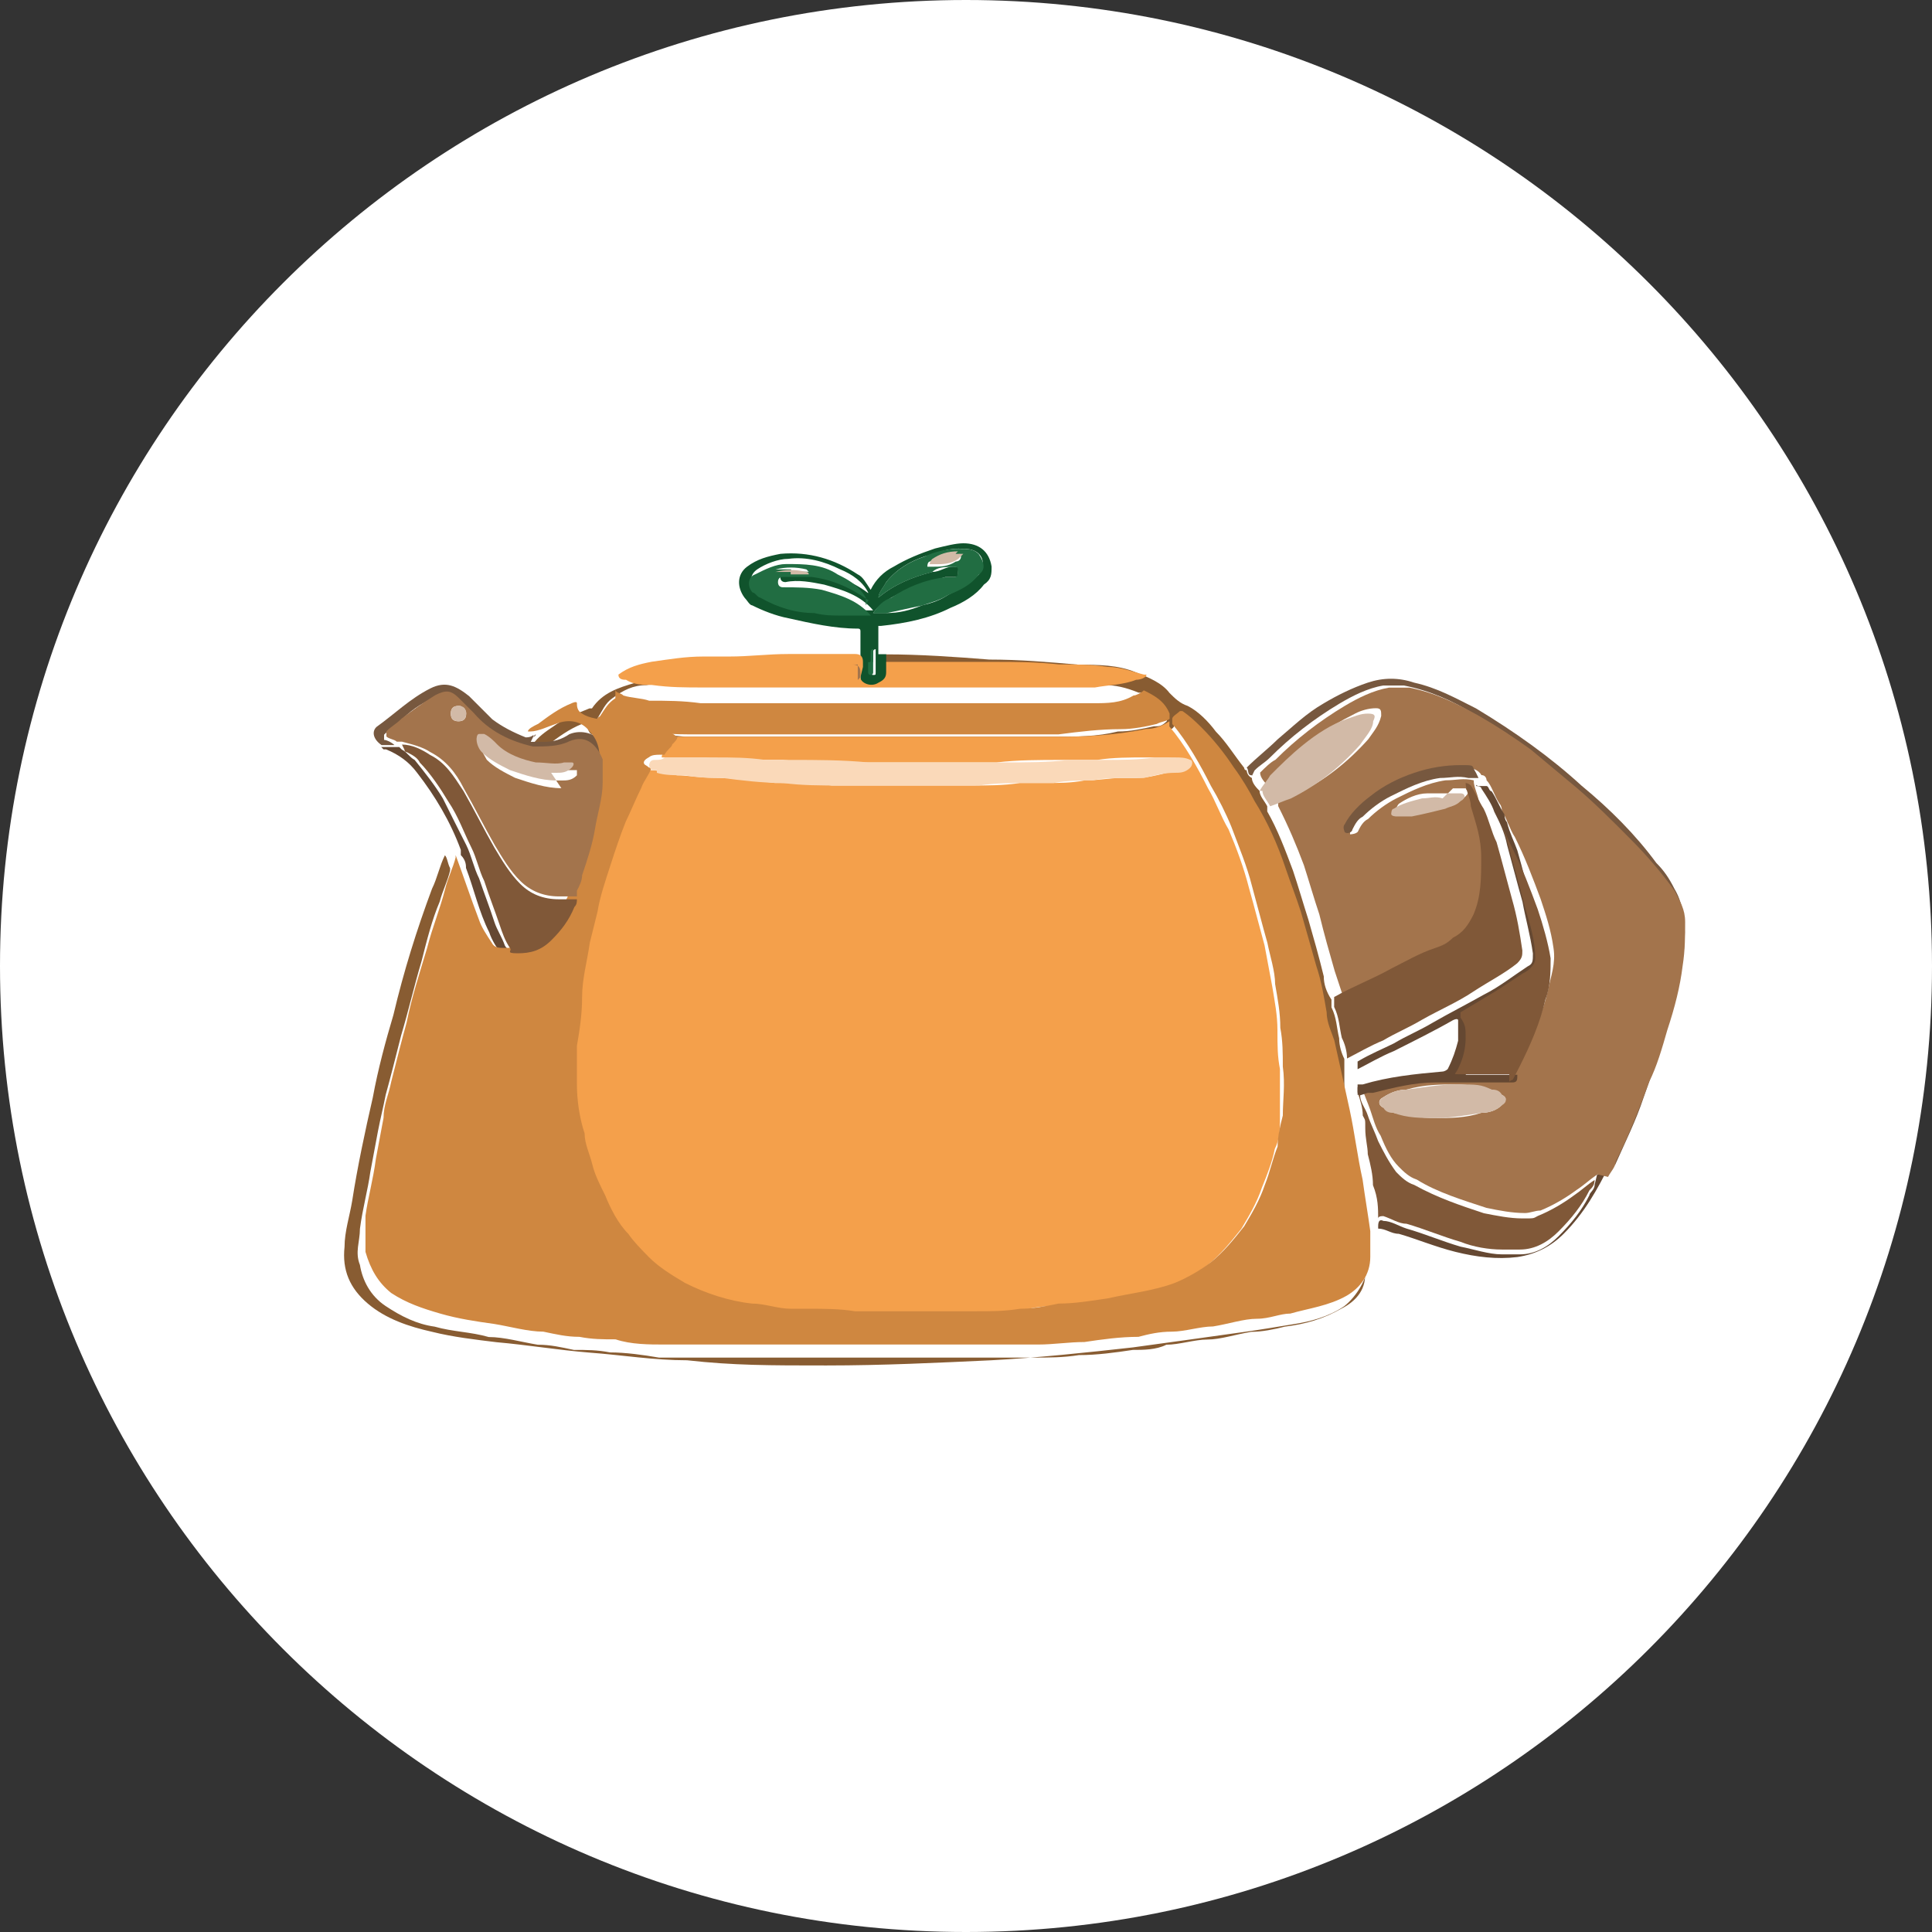 <?xml version="1.0" encoding="UTF-8"?>
<svg id="Layer_1" xmlns="http://www.w3.org/2000/svg" version="1.1" viewBox="0 0 1080 1080">
  <rect x="0" y="0" width="1080" height="1080" fill="#333333" stroke="none"/>
  <!-- Generator: Adobe Illustrator 29.0.0, SVG Export Plug-In . SVG Version: 2.1.0 Build 186)  -->
  <defs>
    <style>
      .st0 {
        fill: #10532c;
      }

      .st1 {
        fill: #885c32;
      }

      .st2 {
        fill: #77583f;
      }

      .st3 {
        fill: #d2baa7;
      }

      .st4 {
        fill: #fff;
      }

      .st5 {
        fill: #805838;
      }

      .st6 {
        fill: #f4a04b;
      }

      .st7 {
        fill: #654832;
      }

      .st8 {
        fill: #a3744c;
      }

      .st9 {
        fill: #cf8740;
      }

      .st10 {
        fill: #fad9b9;
      }

      .st11 {
        fill: #216d42;
      }
    </style>
  </defs>
  <path class="st4" d="M540,0h0c298.1,0,540,241.9,540,540h0c0,298.1-241.9,540-540,540h0C241.9,1080,0,838.1,0,540h0C0,241.9,241.9,0,540,0Z"/>
  <path class="st1" d="M495.4,365.8c18.7,0,38.9,1.4,57.6,2.9,17.3,0,33.1,1.4,50.4,2.9,10.1,0,21.6,0,31.7,4.3,7.2,2.9,14.4,5.8,18.7,11.5,2.9,2.9,5.8,5.8,10.1,7.2,5.8,2.9,11.5,8.6,15.8,14.4,5.8,5.8,10.1,13,15.8,20.2,0,0,0,1.4,1.4,1.4,0,0,0,2.9,2.9,4.3,0,2.9,2.9,5.8,4.3,7.2,0,2.9,2.9,5.8,4.3,8.6v2.9c5.8,10.1,10.1,21.6,14.4,33.1,2.9,8.6,5.8,18.7,8.6,27.4,2.9,10.1,5.8,20.2,8.6,31.7,0,4.3,1.4,8.6,4.3,13v4.3c2.9,5.8,2.9,11.5,4.3,17.3,0,4.3,1.4,8.6,2.9,11.5h0v17.3h0v5.8c0,4.3,1.4,8.6,2.9,13,0,2.9,1.4,4.3,1.4,7.2,0,4.3,0,8.6,1.4,14.4,0,5.8,1.4,11.5,2.9,17.3,0,5.8,2.9,11.5,2.9,18.7h0v1.4c0,7.2,1.4,13,1.4,20.2s-5.8,17.3-13,23c-8.6,5.8-18.7,8.6-28.8,10.1-8.6,1.4-17.3,2.9-27.4,4.3-20.2,2.9-41.8,5.8-61.9,8.6-25.9,2.9-53.3,5.8-79.2,7.2-30.2,1.4-60.5,2.9-92.2,2.9s-51.8,0-77.8-2.9c-18.7,0-36-2.9-54.7-4.3-17.3-1.4-34.6-4.3-51.8-5.8-11.5-1.4-24.5-2.9-36-5.8-13-2.9-25.9-7.2-36-15.8s-14.4-18.7-13-31.7c0-8.6,2.9-17.3,4.3-25.9,2.9-18.7,7.2-38.9,11.5-57.6,2.9-15.8,7.2-31.7,11.5-46.1,5.8-24.5,13-47.5,21.6-70.6,2.9-5.8,4.3-13,7.2-18.7,1.4,1.4,1.4,4.3,2.9,7.2v1.4c-1.4,5.8-4.3,11.5-5.8,17.3-4.3,10.1-7.2,21.6-10.1,33.1-4.3,14.4-7.2,27.4-11.5,41.8-2.9,11.5-5.8,23-8.6,33.1-1.4,7.2-2.9,13-4.3,20.2s-2.9,15.8-4.3,23c-1.4,10.1-4.3,20.2-5.8,31.7,0,7.2-2.9,13,0,20.2,1.4,8.6,5.8,17.3,14.4,23s17.3,10.1,27.4,11.5c10.1,2.9,20.2,2.9,30.2,5.8,8.6,0,18.7,2.9,27.4,4.3,7.2,0,13,1.4,20.2,2.9,7.2,0,13,0,20.2,1.4,8.6,0,18.7,1.4,27.4,2.9h208.8c8.6,0,17.3,0,25.9-1.4,10.1,0,20.2-1.4,30.2-2.9,5.8,0,13,0,18.7-2.9,7.2,0,15.8-2.9,23-2.9s15.8-2.9,24.5-4.3c5.8,0,13-1.4,18.7-2.9,11.5-1.4,21.6-4.3,31.7-10.1,8.6-4.3,14.4-11.5,13-21.6v-14.4c0-10.1-2.9-18.7-4.3-28.8-2.9-13-4.3-25.9-7.2-38.9s-5.8-25.9-8.6-38.9c0-5.8-2.9-11.5-4.3-15.8-1.4-8.6-4.3-17.3-5.8-25.9-2.9-10.1-5.8-20.2-8.6-30.2-2.9-8.6-5.8-15.8-8.6-24.5-4.3-13-10.1-25.9-17.3-37.4-4.3-7.2-7.2-13-11.5-18.7-5.8-8.6-11.5-15.8-18.7-23-2.9-2.9-7.2-5.8-10.1-8.6h-1.4c0,2.9-2.9,2.9-4.3,4.3h0l-13,4.3c-14.4,2.9-30.2,2.9-44.6,4.3h-218.9c-10.1,0-20.2,0-30.2-2.9-5.8,0-10.1-1.4-14.4-4.3-1.4,0-2.9-2.9-2.9-5.8s0-1.4-2.9,0c-7.2,2.9-13,7.2-18.7,11.5-1.4,1.4-4.3,2.9-5.8,4.3h1.4-7.2s1.4-1.4,1.4-2.9c0,0,1.4,0,1.4-1.4,2.9-4.3,7.2-7.2,11.5-10.1,5.8-4.3,13-7.2,20.2-10.1h1.4c5.8-8.6,14.4-11.5,24.5-14.4,10.1-1.4,18.7-2.9,28.8-2.9l56.2-4.3h37.4v4.3h-40.3c-11.5,0-21.6,0-33.1,1.4h-14.4c-10.1,0-18.7,1.4-28.8,2.9-7.2,0-13,2.9-18.7,7.2-4.3,2.9-5.8,7.2-8.6,11.5v2.9c2.9,0,5.8,1.4,10.1,2.9,13,2.9,25.9,2.9,38.9,4.3h207.4c11.5,0,23,0,34.6-2.9,7.2,0,13-1.4,20.2-2.9,2.9,0,4.3,0,7.2-2.9v-2.9c-2.9-5.8-7.2-10.1-14.4-13h-1.4c-7.2-2.9-13-4.3-20.2-4.3s-18.7-1.4-27.4-1.4-23,0-36-1.4h-60.5v-5.8l2.9-8.6h0ZM747.4,581.8v1.4-2.9,1.4Z"/>
  <path class="st0" d="M495.4,365.8v11.5c0,2.9-1.4,4.8-4.3,5.8-4.3,1.4-8.6,0-10.1-2.9v-27.4c0-1-.4-1.4-1.4-1.4-13,0-25.9-2.9-38.9-5.8-7.2-1.4-14.4-4.3-20.2-7.2-1.4,0-2.9-2.9-4.3-4.3-4.3-5.8-4.3-13,1.4-17.3s11.5-5.8,18.7-7.2c15.8-1.4,30.2,2.9,43.2,11.5,2.9,1.4,4.3,4.3,7.2,8.6,2.9-5.8,7.2-10.1,13-13,7.2-4.3,14.4-7.2,23-10.1,5.8-1.4,11.5-2.9,15.8-2.9,8.6,0,14.4,4.3,15.8,13,0,4.3,0,7.2-4.3,10.1-4.3,5.8-11.5,10.1-18.7,13-11.5,5.8-24.5,8.6-38.9,10.1h-1.4v15.8h4.3,0ZM491,334.1h0c8.6-7.2,18.7-11.5,30.2-14.4,4.3,0,7.2-2.9,11.5-2.9s2.9,0,2.9,2.9,0,2.9-2.9,2.9h-4.3c-10.1,2.9-20.2,5.8-30.2,11.5-4.3,2.9-7.2,4.3-10.1,8.6h7.2c7.2,0,13-1.4,20.2-4.3,5.8-1.4,10.1-2.9,14.4-5.8,5.8-2.9,11.5-5.8,17.3-11.5,2.9-4.3,2.9-8.6,0-11.5s-7.2-2.9-11.5-2.9c-7.2,0-13,2.9-18.7,4.3-8.6,2.9-15.8,7.2-21.6,14.4-1.4,2.9-4.3,5.8-4.3,8.6h0ZM485.3,335.5v-4.3c-2.9-5.8-8.6-10.1-15.8-13-8.6-4.3-18.7-7.2-28.8-5.8-5.8,0-13,2.9-17.3,5.8s-4.3,7.2-1.4,10.1c0,0,2.9,2.9,4.3,2.9,8.6,5.8,20.2,7.2,30.2,8.6,5.8,0,10.1,0,15.8,1.4h15.8c-7.2-8.6-17.3-11.5-27.4-14.4-7.2-1.4-14.4-2.9-21.6-1.4-1.9,0-2.9-1-2.9-2.9s1-2.9,2.9-2.9h15.8c11.5,1.4,23,5.8,31.7,13l-1.4,2.9h0ZM486.7,370.1v5.8s0,1.4,1.4,1.4,1.4,0,1.4-1.4v-13s-1.4,0-1.4,1.4v5.8h-1.4Z"/>
  <path class="st2" d="M699.8,433.4c-2.9,0-1.4-2.9-2.9-4.3,5.8-5.8,11.5-10.1,17.3-15.8,8.6-7.2,15.8-14.4,25.9-20.2,7.2-4.3,15.8-8.6,24.5-11.5s17.3-2.9,25.9,0c13,2.9,23,8.6,34.6,14.4,21.6,13,41.8,27.4,59,43.2,15.8,13,30.2,27.4,41.8,43.2,4.3,4.3,7.2,8.6,10.1,14.4,4.3,7.2,5.8,15.8,5.8,24.5s-1.4,21.6-4.3,31.7c-4.3,20.2-11.5,40.3-18.7,60.5-4.3,13-10.1,24.5-15.8,37.4h0s-2.9,1.4-2.9,2.9c0,0-1.4,2.9-4.3,2.9,0-2.9,2.9-5.8,4.3-8.6,7.2-14.4,13-28.8,18.7-44.6,2.9-10.1,7.2-18.7,10.1-28.8,2.9-11.5,5.8-23,8.6-36,0-7.2,1.4-15.8,1.4-24.5s-2.9-11.5-5.8-17.3c-7.2-10.1-15.8-20.2-24.5-28.8-10.1-10.1-20.2-18.7-30.2-28.8-8.6-7.2-17.3-14.4-25.9-21.6-8.6-7.2-18.7-13-28.8-18.7-11.5-7.2-24.5-13-38.9-15.8h-11.5c-8.6,1.4-17.3,5.8-24.5,10.1-14.4,8.6-27.4,18.7-38.9,30.2-2.9,2.9-5.8,4.3-8.6,7.2l-1.4,2.9h0Z"/>
  <path class="st2" d="M298.1,411.8l-1.4,2.9h7.2c5.8,0,10.1-1.4,14.4-4.3,7.2-2.9,14.4,0,18.7,4.3,4.3,5.8,5.8,13,5.8,20.2s-2.9,15.8-4.3,24.5c-2.9,11.5-5.8,23-8.6,34.6,0,1.4,0,4.3-2.9,5.8h-5.8c0-2.9,1.4-5.8,2.9-8.6,2.9-8.6,5.8-17.3,7.2-25.9s2.9-17.3,4.3-25.9c0-4.3,1.4-8.6,0-13-1.4-7.2-8.6-14.4-18.7-10.1-5.8,2.9-13,4.3-20.2,2.9-13-2.9-24.5-8.6-33.1-18.7l-8.6-8.6c-4.3-4.3-8.6-4.3-13-1.4-7.2,2.9-13,7.2-18.7,13-2.9,2.9-5.8,4.3-8.6,7.2v2.9c1.4,0,4.3,1.4,5.8,2.9h-7.2c-4.3-2.9-5.8-7.2-2.9-10.1,10.1-7.2,18.7-15.8,30.2-21.6,8.6-4.3,14.4-1.4,21.6,4.3l13,13c5.8,4.3,11.5,7.2,18.7,10.1,1.9,0,3.3-.4,4.3-1.4v1.4h0Z"/>
  <path class="st7" d="M213.1,417.6h10.1l1.4,1.4c2.9,1.4,4.3,4.3,7.2,5.8,5.8,7.2,11.5,14.4,15.8,21.6,4.3,8.6,8.6,17.3,13,25.9,2.9,5.8,4.3,13,7.2,18.7,2.9,8.6,5.8,15.8,8.6,24.5,1.4,4.3,4.3,8.6,5.8,13,0,0,1.4,2.9,4.3,2.9,7.2,0,14.4-1.4,18.7-7.2,5.8-5.8,8.6-11.5,13-18.7,0-1.4,1.4-2.9,1.4-4.3h5.8v1.4c-2.9,8.6-7.2,15.8-13,23s-14.4,13-24.5,11.5c-2.9,0-5.8,0-7.2-2.9-2.9-4.3-5.8-8.6-7.2-13-5.8-11.5-8.6-24.5-13-36,0-1.4,0-4.3-2.9-7.2v-2.9c-5.8-15.8-14.4-30.2-24.5-43.2-4.3-5.8-10.1-10.1-17.3-13h-1.4l-1.4-1.4h0Z"/>
  <path class="st7" d="M892.8,656.6c1.4,0,2.9-1.4,4.3-2.9,0,0,2.9-1.4,2.9-2.9h0c-7.2,14.4-14.4,27.4-25.9,38.9-7.2,7.2-15.8,11.5-25.9,13-11.5,1.4-23,0-34.6-2.9s-21.6-7.2-31.7-10.1c-4.3,0-7.2-2.9-11.5-2.9v-1.4h0c0-2.9,1-3.9,2.9-2.9,4.3,0,8.6,2.9,13,4.3,10.1,2.9,20.2,7.2,30.2,10.1,7.2,1.4,15.8,4.3,23,4.3h10.1c8.6,0,15.8-4.3,21.6-10.1,7.2-7.2,13-14.4,17.3-23,0-1.4,2.9-2.9,2.9-5.8h0l1.4-5.8h0Z"/>
  <path class="st2" d="M299.5,410.4s0,1.4-1.4,1.4h0l1.4-1.4Z"/>
  <path class="st6" d="M378.7,411.8h217.4c14.4,0,30.2-1.4,44.6-4.3,4.3,0,8.6-1.4,13-4.3h0v2.9c8.6,10.1,15.8,23,21.6,34.6,4.3,7.2,7.2,15.8,11.5,23,4.3,10.1,8.6,21.6,11.5,33.1,2.9,10.1,5.8,21.6,8.6,31.7,1.4,7.2,2.9,15.8,4.3,23,1.4,8.6,2.9,15.8,2.9,24.5s0,14.4,1.4,21.6v27.4c0,5.8,0,11.5-2.9,17.3-1.4,7.2-4.3,14.4-7.2,21.6-2.9,8.6-7.2,15.8-11.5,23-5.8,7.2-11.5,14.4-18.7,20.2-5.8,4.3-13,8.6-20.2,11.5-13,4.3-24.5,7.2-37.4,8.6-8.6,1.4-17.3,2.9-27.4,2.9s-14.4,1.4-21.6,2.9c-8.6,0-15.8,0-24.5,1.4h-67.7c-8.6,0-17.3,0-25.9-1.4h-10.1c-7.2,0-14.4-1.4-21.6-2.9-13-2.9-25.9-5.8-37.4-11.5-7.2-4.3-14.4-8.6-20.2-14.4s-8.6-8.6-11.5-13c-5.8-7.2-10.1-14.4-13-21.6-2.9-5.8-4.3-11.5-7.2-17.3l-4.3-17.3c-1.4-8.6-2.9-18.7-4.3-27.4,0-7.2-1.4-14.4,0-21.6,0-8.6,1.4-18.7,2.9-27.4,0-10.1,2.9-20.2,4.3-30.2,0-5.8,2.9-11.5,4.3-17.3,1.4-8.6,4.3-17.3,7.2-25.9s5.8-15.8,8.6-24.5c2.9-5.8,5.8-13,8.6-18.7s4.3-7.2,5.8-11.5c5.8,0,10.1,1.4,15.8,2.9,5.8,0,13,1.4,20.2,1.4,11.5,0,23,1.4,34.6,2.9,10.1,0,21.6,0,31.7,1.4h77.8c8.6,0,18.7,0,27.4-1.4h14.4c7.2,0,14.4,0,21.6-1.4,7.2,0,14.4-1.4,20.2-1.4h8.6c5.8,0,11.5-1.4,17.3-2.9,2.9,0,5.8,0,8.6-2.9v-4.3c-2.9,0-5.8-1.4-8.6-1.4h-11.5c-8.6,0-18.7,0-27.4,1.4h-20.2c-11.5,0-24.5,0-36,1.4h-76.3c-14.4,0-28.8,0-43.2-1.4h-14.4c-10.1,0-18.7,0-28.8-1.4h-24.5c0-2.9,2.9-4.3,4.3-5.8,0-1.4,2.9-2.9,2.9-4.3l1.4-1.4h0Z"/>
  <path class="st9" d="M378.7,411.8c0,1.4-1.4,2.9-2.9,4.3,0,1.4-2.9,2.9-4.3,5.8h-2.9c-1.4,0-4.3,0-5.8,1.4,0,0-2.9,1.4-2.9,2.9s1.4,1.4,2.9,2.9h1.4c-1.4,4.3-4.3,7.2-5.8,11.5-2.9,5.8-5.8,13-8.6,18.7-2.9,7.2-5.8,15.8-8.6,24.5s-5.8,17.3-7.2,25.9c-1.4,5.8-2.9,11.5-4.3,17.3-1.4,10.1-4.3,20.2-4.3,30.2s-1.4,18.7-2.9,27.4v21.6c0,8.6,1.4,18.7,4.3,27.4,0,5.8,2.9,11.5,4.3,17.3s4.3,11.5,7.2,17.3c2.9,7.2,7.2,15.8,13,21.6,2.9,4.3,7.2,8.6,11.5,13,5.8,5.8,13,10.1,20.2,14.4,11.5,5.8,24.5,10.1,37.4,11.5,7.2,0,14.4,2.9,21.6,2.9h10.1c8.6,0,17.3,0,25.9,1.4h67.7c8.6,0,15.8,0,24.5-1.4,7.2,0,14.4-1.4,21.6-2.9,8.6,0,17.3-1.4,27.4-2.9,13-2.9,25.9-4.3,37.4-8.6,7.2-2.9,14.4-7.2,20.2-11.5,7.2-5.8,13-13,18.7-20.2,4.3-7.2,8.6-14.4,11.5-23,2.9-7.2,4.3-14.4,7.2-21.6,0-5.8,1.4-11.5,2.9-17.3,0-8.6,1.4-17.3,0-27.4,0-7.2,0-14.4-1.4-21.6,0-8.6-1.4-15.8-2.9-24.5,0-7.2-2.9-15.8-4.3-23-2.9-10.1-5.8-21.6-8.6-31.7-2.9-11.5-7.2-21.6-11.5-33.1-2.9-7.2-7.2-15.8-11.5-23-5.8-11.5-13-24.5-21.6-34.6v-2.9c0-1.4,2.9-2.9,4.3-4.3h1.4c4.3,2.9,7.2,5.8,10.1,8.6,7.2,7.2,13,14.4,18.7,23,4.3,5.8,8.6,13,11.5,18.7,7.2,11.5,13,24.5,17.3,37.4,2.9,8.6,5.8,15.8,8.6,24.5,2.9,10.1,5.8,20.2,8.6,30.2,2.9,8.6,4.3,17.3,5.8,25.9,0,5.8,2.9,11.5,4.3,15.8,2.9,13,5.8,25.9,8.6,38.9s4.3,25.9,7.2,38.9c1.4,10.1,2.9,18.7,4.3,28.8v14.4c0,10.1-5.8,17.3-13,21.6-10.1,5.8-21.6,7.2-31.7,10.1-5.8,0-11.5,2.9-18.7,2.9s-15.8,2.9-24.5,4.3c-7.2,0-15.8,2.9-23,2.9s-13,1.4-18.7,2.9c-10.1,0-20.2,1.4-30.2,2.9-8.6,0-17.3,1.4-25.9,1.4h-208.8c-8.6,0-18.7,0-27.4-2.9-7.2,0-13,0-20.2-1.4-7.2,0-13-1.4-20.2-2.9-8.6,0-18.7-2.9-27.4-4.3-10.1-1.4-20.2-2.9-30.2-5.8s-18.7-5.8-27.4-11.5c-7.2-5.8-11.5-13-14.4-23v-20.2c1.4-10.1,4.3-20.2,5.8-31.7,1.4-7.2,2.9-15.8,4.3-23,0-7.2,2.9-13,4.3-20.2,2.9-11.5,5.8-23,8.6-33.1,2.9-14.4,7.2-27.4,11.5-41.8,2.9-11.5,7.2-21.6,10.1-33.1,1.4-5.8,4.3-11.5,5.8-17.3v-1.4c4.3,11.5,8.6,24.5,13,36,1.4,4.3,4.3,8.6,7.2,13,1.4,2.9,4.3,2.9,7.2,2.9,10.1,0,17.3-4.3,24.5-11.5,5.8-7.2,10.1-14.4,13-23v-1.4c0-1.4,1.4-2.9,2.9-5.8,4.3-11.5,7.2-23,8.6-34.6,1.4-8.6,2.9-15.8,4.3-24.5,0-7.2,0-14.4-5.8-20.2-4.3-5.8-11.5-7.2-18.7-4.3-4.3,1.4-10.1,4.3-14.4,4.3h-1.4c0-1.4,2.9-2.9,5.8-4.3,5.8-4.3,11.5-8.6,18.7-11.5,0,0,2.9-1.4,2.9,0s0,4.3,2.9,5.8c4.3,2.9,10.1,2.9,14.4,4.3,10.1,1.4,20.2,2.9,30.2,2.9h0l8.6,5.8h0Z"/>
  <path class="st8" d="M892.8,656.6h0c-4.3,2.9-7.2,5.8-11.5,8.6-5.8,4.3-13,8.6-20.2,11.5-2.9,0-5.8,1.4-8.6,1.4-7.2,0-14.4-1.4-21.6-2.9-13-4.3-27.4-8.6-38.9-15.8-4.3-1.4-7.2-4.3-10.1-7.2-4.3-4.3-7.2-10.1-10.1-17.3-2.9-4.3-4.3-10.1-5.8-14.4s-2.9-7.2-4.3-11.5h2.9c11.5-2.9,23-5.8,34.6-5.8h43.2c1.4,0,2.9,0,2.9-4.3,2.9-1.4,4.3-5.8,5.8-8.6,5.8-11.5,11.5-24.5,14.4-37.4,1.4-7.2,4.3-14.4,2.9-23-1.4-10.1-4.3-18.7-7.2-27.4-4.3-11.5-8.6-23-14.4-34.6-2.9-4.3-4.3-10.1-7.2-14.4,0,0,0-2.9-1.4-4.3-2.9-4.3-4.3-10.1-7.2-13,0,0,0-2.9-2.9-2.9-1.4-2.9-5.8-4.3-8.6-4.3-8.6,0-17.3,0-25.9,4.3-8.6,2.9-17.3,7.2-24.5,13-5.8,4.3-11.5,8.6-14.4,15.8v4.3s2.9,0,4.3-1.4c1.4-2.9,2.9-5.8,5.8-7.2,4.3-4.3,10.1-8.6,15.8-11.5,8.6-4.3,17.3-8.6,27.4-10.1,5.8,0,10.1-1.4,15.8,0h0c0,4.3,2.9,8.6,2.9,13,2.9,10.1,4.3,18.7,5.8,28.8,0,10.1,0,21.6-4.3,31.7-2.9,5.8-5.8,10.1-11.5,13s-7.2,4.3-10.1,5.8c-8.6,4.3-15.8,8.6-24.5,11.5-10.1,5.8-21.6,10.1-31.7,15.8l-4.3-13c-2.9-10.1-5.8-20.2-8.6-31.7-2.9-8.6-5.8-18.7-8.6-27.4-4.3-11.5-8.6-21.6-14.4-33.1v-2.9c4.3,0,8.6-2.9,11.5-4.3,14.4-7.2,27.4-17.3,38.9-30.2,2.9-4.3,5.8-7.2,7.2-13,0-2.9,0-4.3-2.9-4.3-4.3,0-8.6,1.4-11.5,2.9-8.6,4.3-15.8,8.6-24.5,14.4-7.2,5.8-13,10.1-18.7,17.3-2.9,2.9-4.3,5.8-5.8,8.6-1.4-1.4-4.3-4.3-4.3-7.2,2.9-2.9,5.8-5.8,8.6-7.2,11.5-11.5,24.5-21.6,38.9-30.2,7.2-4.3,15.8-8.6,24.5-10.1h11.5c14.4,2.9,25.9,8.6,38.9,15.8,10.1,5.8,18.7,11.5,28.8,18.7,8.6,7.2,17.3,14.4,25.9,21.6,10.1,8.6,20.2,18.7,30.2,28.8,8.6,8.6,17.3,18.7,24.5,28.8,2.9,5.8,5.8,10.1,5.8,17.3s0,15.8-1.4,24.5c-1.4,11.5-4.3,23-8.6,36-2.9,10.1-5.8,20.2-10.1,28.8-5.8,15.8-11.5,30.2-18.7,44.6,0,2.9-2.9,5.8-4.3,8.6l-5.8-1.4h0ZM802.1,625c8.6,0,17.3,0,25.9-2.9,4.3,0,8.6-1.4,11.5-4.3s2.9-4.3,0-5.8c-1.4,0-2.9-1.4-5.8-2.9-5.8-1.4-13-2.9-18.7-2.9-10.1,0-18.7,0-28.8,2.9-4.3,0-8.6,1.4-13,4.3-2.9,1.4-2.9,4.3,0,5.8,1.4,0,4.3,1.4,5.8,2.9,7.2,1.4,14.4,2.9,23,2.9ZM809.3,443.5h-11.5c-5.8,0-11.5,2.9-15.8,5.8,0,0-1.4,1.4-1.4,2.9,0,0,1.4,1.4,2.9,1.4h8.6c5.8,0,13-1.4,18.7-4.3,2.9,0,5.8-1.4,8.6-4.3s0-2.9,0-4.3h-7.2l-2.9,2.9h0Z"/>
  <path class="st6" d="M481,378.7c0,2.9,5.8,5.8,10.1,2.9,2.9-1.4,4.3-2.9,4.3-5.8v-5.8h60.5c11.5,0,23,0,36,1.4,8.6,0,18.7,0,27.4,1.4,7.2,0,14.4,2.9,20.2,4.3h1.4c0,1.4-2.9,2.9-5.8,2.9-7.2,2.9-15.8,2.9-23,4.3h-218.9c-10.1,0-18.7,0-28.8-1.4-4.3,0-10.1,0-14.4-2.9-1.4,0-4.3,0-4.3-2.9,5.8-4.3,11.5-5.8,18.7-7.2,10.1-1.4,18.7-2.9,28.8-2.9h14.4c11.5,0,21.6-1.4,33.1-1.4h37.4c2.9,0,4.3,1.4,4.3,4.3v2.9l-1.4,5.8h0Z"/>
  <path class="st9" d="M344.2,385.9c0,1.4,2.9,1.4,4.3,2.9,4.3,1.4,10.1,1.4,14.4,2.9,10.1,0,18.7,0,28.8,1.4h218.9c8.6,0,15.8,0,23-4.3,1.4,0,4.3-1.4,5.8-2.9,5.8,2.9,11.5,5.8,14.4,13v2.9c-1.4,1.4-4.3,1.4-7.2,2.9-5.8,1.4-13,2.9-20.2,2.9-11.5,0-23,1.4-34.6,2.9h-207.4c-13,0-25.9-1.4-38.9-4.3-2.9,0-7.2,0-10.1-2.9-1.4,0-2.9-1.4,0-2.9,2.9-4.3,4.3-7.2,8.6-10.1v-4.3h0Z"/>
  <path class="st5" d="M745.9,557.3c10.1-5.8,21.6-10.1,31.7-15.8,8.6-4.3,15.8-8.6,24.5-11.5,4.3-1.4,7.2-2.9,10.1-5.8,5.8-2.9,8.6-7.2,11.5-13,4.3-10.1,4.3-20.2,4.3-31.7s-2.9-18.7-5.8-28.8c0-4.3-2.9-8.6-2.9-13,0,0,1.4,0,2.9,1.4,2.9,4.3,4.3,8.6,7.2,13,2.9,5.8,4.3,13,7.2,18.7,2.9,10.1,5.8,21.6,8.6,31.7,2.9,10.1,4.3,18.7,5.8,28.8,0,2.9,0,4.3-2.9,7.2-7.2,5.8-15.8,10.1-24.5,15.8-8.6,5.8-18.7,10.1-28.8,15.8-7.2,4.3-14.4,7.2-21.6,11.5-7.2,2.9-14.4,7.2-20.2,10.1,0-4.3-1.4-8.6-2.9-11.5-1.4-5.8-1.4-11.5-4.3-17.3v-5.8h0Z"/>
  <path class="st5" d="M760.3,612c0,4.3,2.9,7.2,4.3,11.5s4.3,10.1,5.8,14.4c2.9,5.8,5.8,11.5,10.1,17.3,2.9,2.9,5.8,5.8,10.1,7.2,13,7.2,25.9,11.5,38.9,15.8,7.2,1.4,14.4,2.9,21.6,2.9s5.8,0,8.6-1.4c7.2-2.9,14.4-7.2,20.2-11.5,4.3-2.9,7.2-5.8,11.5-8.6,0,2.9-1.4,4.3-2.9,5.8-4.3,8.6-10.1,15.8-17.3,23-5.8,5.8-13,10.1-21.6,10.1h-10.1c-7.2,0-15.8-1.4-23-4.3-10.1-2.9-20.2-7.2-30.2-10.1-4.3,0-8.6-2.9-13-4.3-1.9,0-2.9.4-2.9,1.4h0c0-5.8,0-11.5-2.9-18.7,0-5.8-1.4-11.5-2.9-17.3,0-4.3-1.4-8.6-1.4-14.4s0-4.3-1.4-7.2c0-4.3-1.4-8.6-2.9-13v-2.9h1.4v4.3h0Z"/>
  <path class="st7" d="M760.3,612h-1.4v-2.9h0v-2.9h2.9c14.4-4.3,28.8-5.8,44.6-7.2,0,0,1.4,0,2.9-1.4,2.9-5.8,4.3-10.1,5.8-15.8v-11.5s0-1.4-2.9,0c-10.1,5.8-21.6,11.5-33.1,17.3-7.2,2.9-14.4,7.2-20.2,10.1v-4.3h0c7.2-4.3,14.4-7.2,20.2-10.1,7.2-4.3,14.4-7.2,21.6-11.5,10.1-5.8,18.7-10.1,28.8-15.8,8.6-4.3,15.8-10.1,24.5-15.8,2.9-1.4,2.9-2.9,2.9-7.2-1.4-10.1-4.3-20.2-5.8-28.8-2.9-10.1-5.8-21.6-8.6-31.7-1.4-7.2-4.3-13-7.2-18.7-1.4-4.3-4.3-8.6-7.2-13,0,0,0-1.4-2.9-1.4h0c0-1.4,0,0,1.4,0h4.3c1.4,0,1.4,2.9,2.9,2.9,2.9,4.3,4.3,8.6,7.2,13,0,0,0,2.9,1.4,4.3h0c1.4,5.8,4.3,11.5,5.8,15.8,2.9,10.1,5.8,21.6,8.6,31.7,1.4,8.6,4.3,18.7,5.8,28.8,0,2.9,0,4.3-2.9,5.8,0,0-2.9,2.9-4.3,2.9l-13,8.6c-7.2,4.3-14.4,8.6-21.6,13,0,0-1.4,0,0,2.9s2.9,7.2,2.9,11.5-1.4,11.5-4.3,17.3v2.9h28.8c0,2.9,0,4.3-2.9,4.3h-43.2c-11.5,0-23,2.9-34.6,5.8h-2.9l-4.3,1.4h0Z"/>
  <path class="st3" d="M704.2,442.1c1.4-2.9,4.3-5.8,5.8-8.6,5.8-5.8,11.5-11.5,18.7-17.3s15.8-11.5,24.5-14.4c4.3-1.4,7.2-2.9,11.5-2.9s4.3,1.4,2.9,4.3c0,4.3-4.3,8.6-7.2,13-11.5,13-24.5,23-38.9,30.2-4.3,1.4-7.2,2.9-11.5,4.3-1.4-2.9-4.3-5.8-4.3-8.6h-1.4,0Z"/>
  <path class="st8" d="M481,378.7v-2.9c0-2.9-1.4-4.3-4.3-4.3h-13,15.8v8.6l1.4-1.4Z"/>
  <path class="st11" d="M485.3,335.5c-10.1-7.2-20.2-11.5-31.7-13h-15.8c-1.9,0-2.9,1-2.9,2.9s1,2.9,2.9,2.9c7.2,0,14.4,0,21.6,1.4,10.1,2.9,20.2,5.8,27.4,14.4h-15.8c-5.8,0-10.1,0-15.8-1.4-10.1,0-20.2-2.9-30.2-8.6-1.4,0-2.9-2.9-4.3-2.9-2.9-2.9-2.9-8.6,1.4-10.1,5.8-2.9,11.5-5.8,17.3-5.8,10.1,0,20.2,0,28.8,5.8,5.8,2.9,11.5,5.8,15.8,13v4.3l1.4-2.9h0ZM442.1,319.7h10.1l-1.4-1.4c-5.8-1.4-11.5-1.4-17.3,0h-1.4,10.1v1.4h0Z"/>
  <path class="st11" d="M491,334.1c0-2.9,2.9-5.8,4.3-8.6,5.8-7.2,13-11.5,21.6-14.4,5.8-2.9,13-4.3,18.7-4.3s8.6,0,11.5,2.9c2.9,4.3,4.3,8.6,0,11.5-4.3,5.8-10.1,8.6-17.3,11.5-4.3,2.9-10.1,4.3-14.4,5.8-7.2,1.4-13,2.9-20.2,4.3h-7.2c2.9-4.3,5.8-7.2,10.1-8.6,8.6-5.8,18.7-10.1,30.2-11.5h4.3c1.4,0,2.9,0,2.9-2.9s0-2.9-2.9-2.9c-4.3,0-8.6,0-11.5,2.9-11.5,2.9-21.6,7.2-30.2,14.4h0ZM534.2,309.6c-4.3,0-10.1,1.4-14.4,4.3,0,0-1.4,0-1.4,2.9h2.9c4.3,0,8.6,0,13-2.9,0,0,2.9,0,2.9-2.9s-2.9,0-4.3,0l1.4-1.4Z"/>
  <path class="st11" d="M486.7,370.1v-5.8s0-1.4,1.4-1.4v13s0,1.4-1.4,1.4c0,0-1.4,0-1.4-1.4v-5.8h1.4Z"/>
  <path class="st8" d="M322.6,501.1h-10.1c-8.6,0-15.8-2.9-21.6-8.6s-10.1-13-14.4-20.2c-5.8-10.1-11.5-21.6-17.3-31.7-4.3-8.6-10.1-15.8-18.7-20.2-4.3-2.9-10.1-4.3-15.8-5.8h-2.9c-1.4-1.4-4.3-1.4-5.8-2.9v-2.9c2.9-2.9,5.8-4.3,8.6-7.2,5.8-4.3,11.5-8.6,18.7-13,5.8-2.9,8.6-2.9,13,1.4l8.6,8.6c8.6,10.1,20.2,15.8,33.1,18.7,7.2,0,14.4,0,20.2-2.9,10.1-4.3,15.8,2.9,18.7,10.1v13c0,8.6-2.9,17.3-4.3,25.9s-4.3,17.3-7.2,25.9c0,2.9-1.4,5.8-2.9,8.6v2.9h0ZM311,436.3h2.9c2.9,0,5.8,0,8.6-2.9v-2.9h-20.2c-8.6-1.4-15.8-4.3-21.6-10.1-2.9-2.9-5.8-4.3-7.2-5.8h-2.9s-1.4,1.4-1.4,2.9c0,2.9,1.4,4.3,2.9,7.2,4.3,4.3,10.1,7.2,15.8,10.1,8.6,2.9,17.3,5.8,25.9,5.8l-2.9-4.3ZM256.3,394.6c-2.9,0-4.3,1.4-4.3,4.3s1.4,4.3,4.3,4.3,4.3-1.4,4.3-4.3-1.4-4.3-4.3-4.3Z"/>
  <path class="st5" d="M224.6,416.2c5.8,0,11.5,2.9,15.8,5.8,8.6,4.3,13,11.5,18.7,20.2,5.8,10.1,11.5,21.6,17.3,31.7,4.3,7.2,8.6,14.4,14.4,20.2,5.8,5.8,13,8.6,21.6,8.6h10.1c0,1.4,0,2.9-1.4,4.3-2.9,7.2-7.2,13-13,18.7s-11.5,7.2-18.7,7.2-2.9-1.4-4.3-2.9c-2.9-4.3-4.3-8.6-5.8-13-2.9-8.6-5.8-15.8-8.6-24.5-2.9-5.8-4.3-13-7.2-18.7-4.3-8.6-7.2-17.3-13-25.9-4.3-7.2-10.1-15.8-15.8-21.6-1.4-2.9-4.3-4.3-7.2-5.8,0,0-1.4,0-1.4-1.4l-1.4-2.9h0Z"/>
  <path class="st10" d="M367.2,430.6h-1.4s-2.9,0-2.9-2.9c0,0,0-2.9,2.9-2.9s4.3,0,5.8-1.4h27.4c10.1,0,18.7,0,28.8,1.4h14.4c14.4,0,28.8,0,43.2,1.4h76.3c11.5,0,24.5,0,36-1.4h20.2c8.6,0,18.7,0,27.4-1.4h11.5c2.9,0,5.8,0,8.6,1.4,1.4,0,1.4,2.9,0,4.3-2.9,2.9-5.8,2.9-8.6,2.9-5.8,0-11.5,1.4-17.3,2.9h-8.6c-7.2,0-14.4,0-20.2,1.4-7.2,0-14.4,0-21.6,1.4h-14.4c-8.6,0-18.7,0-27.4,1.4h-77.8c-10.1,0-21.6,0-31.7-1.4-11.5,0-23-1.4-34.6-2.9-7.2,0-13,0-20.2-1.4-5.8,0-11.5,0-15.8-1.4v-1.4h0Z"/>
  <path class="st5" d="M843.8,600.5h-28.8c-2.9,0-1.4,0,0-2.9,2.9-5.8,4.3-11.5,4.3-17.3s0-7.2-2.9-11.5v-2.9c7.2-4.3,14.4-8.6,21.6-13l13-8.6s2.9-1.4,4.3-2.9,2.9-2.9,2.9-5.8c0-10.1-2.9-18.7-5.8-28.8-2.9-11.5-5.8-21.6-8.6-31.7-1.4-5.8-2.9-11.5-5.8-15.8h0c2.9,4.3,4.3,8.6,7.2,14.4,5.8,11.5,10.1,23,14.4,34.6,2.9,8.6,5.8,18.7,7.2,27.4,0,7.2,0,15.8-2.9,23-2.9,13-8.6,25.9-14.4,37.4s-2.9,5.8-5.8,8.6v-4.3h0Z"/>
  <path class="st3" d="M802.1,625c-7.2,0-15.8,0-23-2.9-1.4,0-4.3,0-5.8-2.9-2.9-1.4-2.9-4.3,0-5.8,4.3-2.9,8.6-4.3,13-4.3,10.1-1.4,18.7-2.9,28.8-2.9s13,0,18.7,2.9c1.4,0,4.3,0,5.8,2.9,2.9,1.4,2.9,4.3,0,5.8-2.9,2.9-7.2,4.3-11.5,4.3-8.6,1.4-17.3,2.9-25.9,2.9Z"/>
  <path class="st2" d="M826.6,434.9h-5.8c-5.8-1.4-10.1,0-15.8,0-10.1,1.4-18.7,5.8-27.4,10.1-5.8,2.9-11.5,7.2-15.8,11.5-2.9,1.4-4.3,4.3-5.8,7.2,0,1.4-2.9,2.9-4.3,1.4,0,0-1.4-2.9,0-4.3,2.9-5.8,8.6-11.5,14.4-15.8,7.2-5.8,15.8-10.1,24.5-13,8.6-2.9,17.3-4.3,25.9-4.3s5.8,0,8.6,4.3l1.4,2.9h0Z"/>
  <path class="st3" d="M809.3,443.5h7.2c2.9,0,2.9,2.9,0,4.3-2.9,2.9-5.8,2.9-8.6,4.3-5.8,1.4-11.5,2.9-18.7,4.3h-8.6s-2.9,0-2.9-1.4c0,0,0-2.9,1.4-2.9,4.3-2.9,10.1-4.3,15.8-5.8,4.3,0,7.2-1.4,11.5,0l2.9-2.9h0Z"/>
  <path class="st3" d="M442.1,319.7h-10.1,1.4c5.8-1.4,11.5-1.4,17.3,0,0,0,1.4,0,1.4,1.4h-10.1v-1.4h0Z"/>
  <path class="st3" d="M534.2,309.6h4.3l-2.9,2.9c-4.3,2.9-8.6,2.9-13,2.9h-2.9s0-1.4,1.4-2.9c4.3-2.9,8.6-4.3,14.4-4.3l-1.4,1.4Z"/>
  <path class="st3" d="M311,436.3c-8.6,0-17.3-2.9-25.9-5.8-5.8-2.9-11.5-5.8-15.8-10.1-1.4-1.4-2.9-4.3-2.9-7.2,0,0,0-2.9,1.4-2.9h2.9c2.9,1.4,5.8,4.3,7.2,5.8,5.8,5.8,14.4,8.6,21.6,10.1,5.8,0,11.5,1.4,15.8,0h4.3c1.4,0,1.4,1.4,0,2.9-2.9,2.9-5.8,2.9-8.6,2.9h-2.9l2.9,4.3Z"/>
  <path class="st3" d="M256.3,394.6c2.9,0,4.3,1.4,4.3,4.3s-1.4,4.3-4.3,4.3-4.3-1.4-4.3-4.3,1.4-4.3,4.3-4.3Z"/>
</svg>